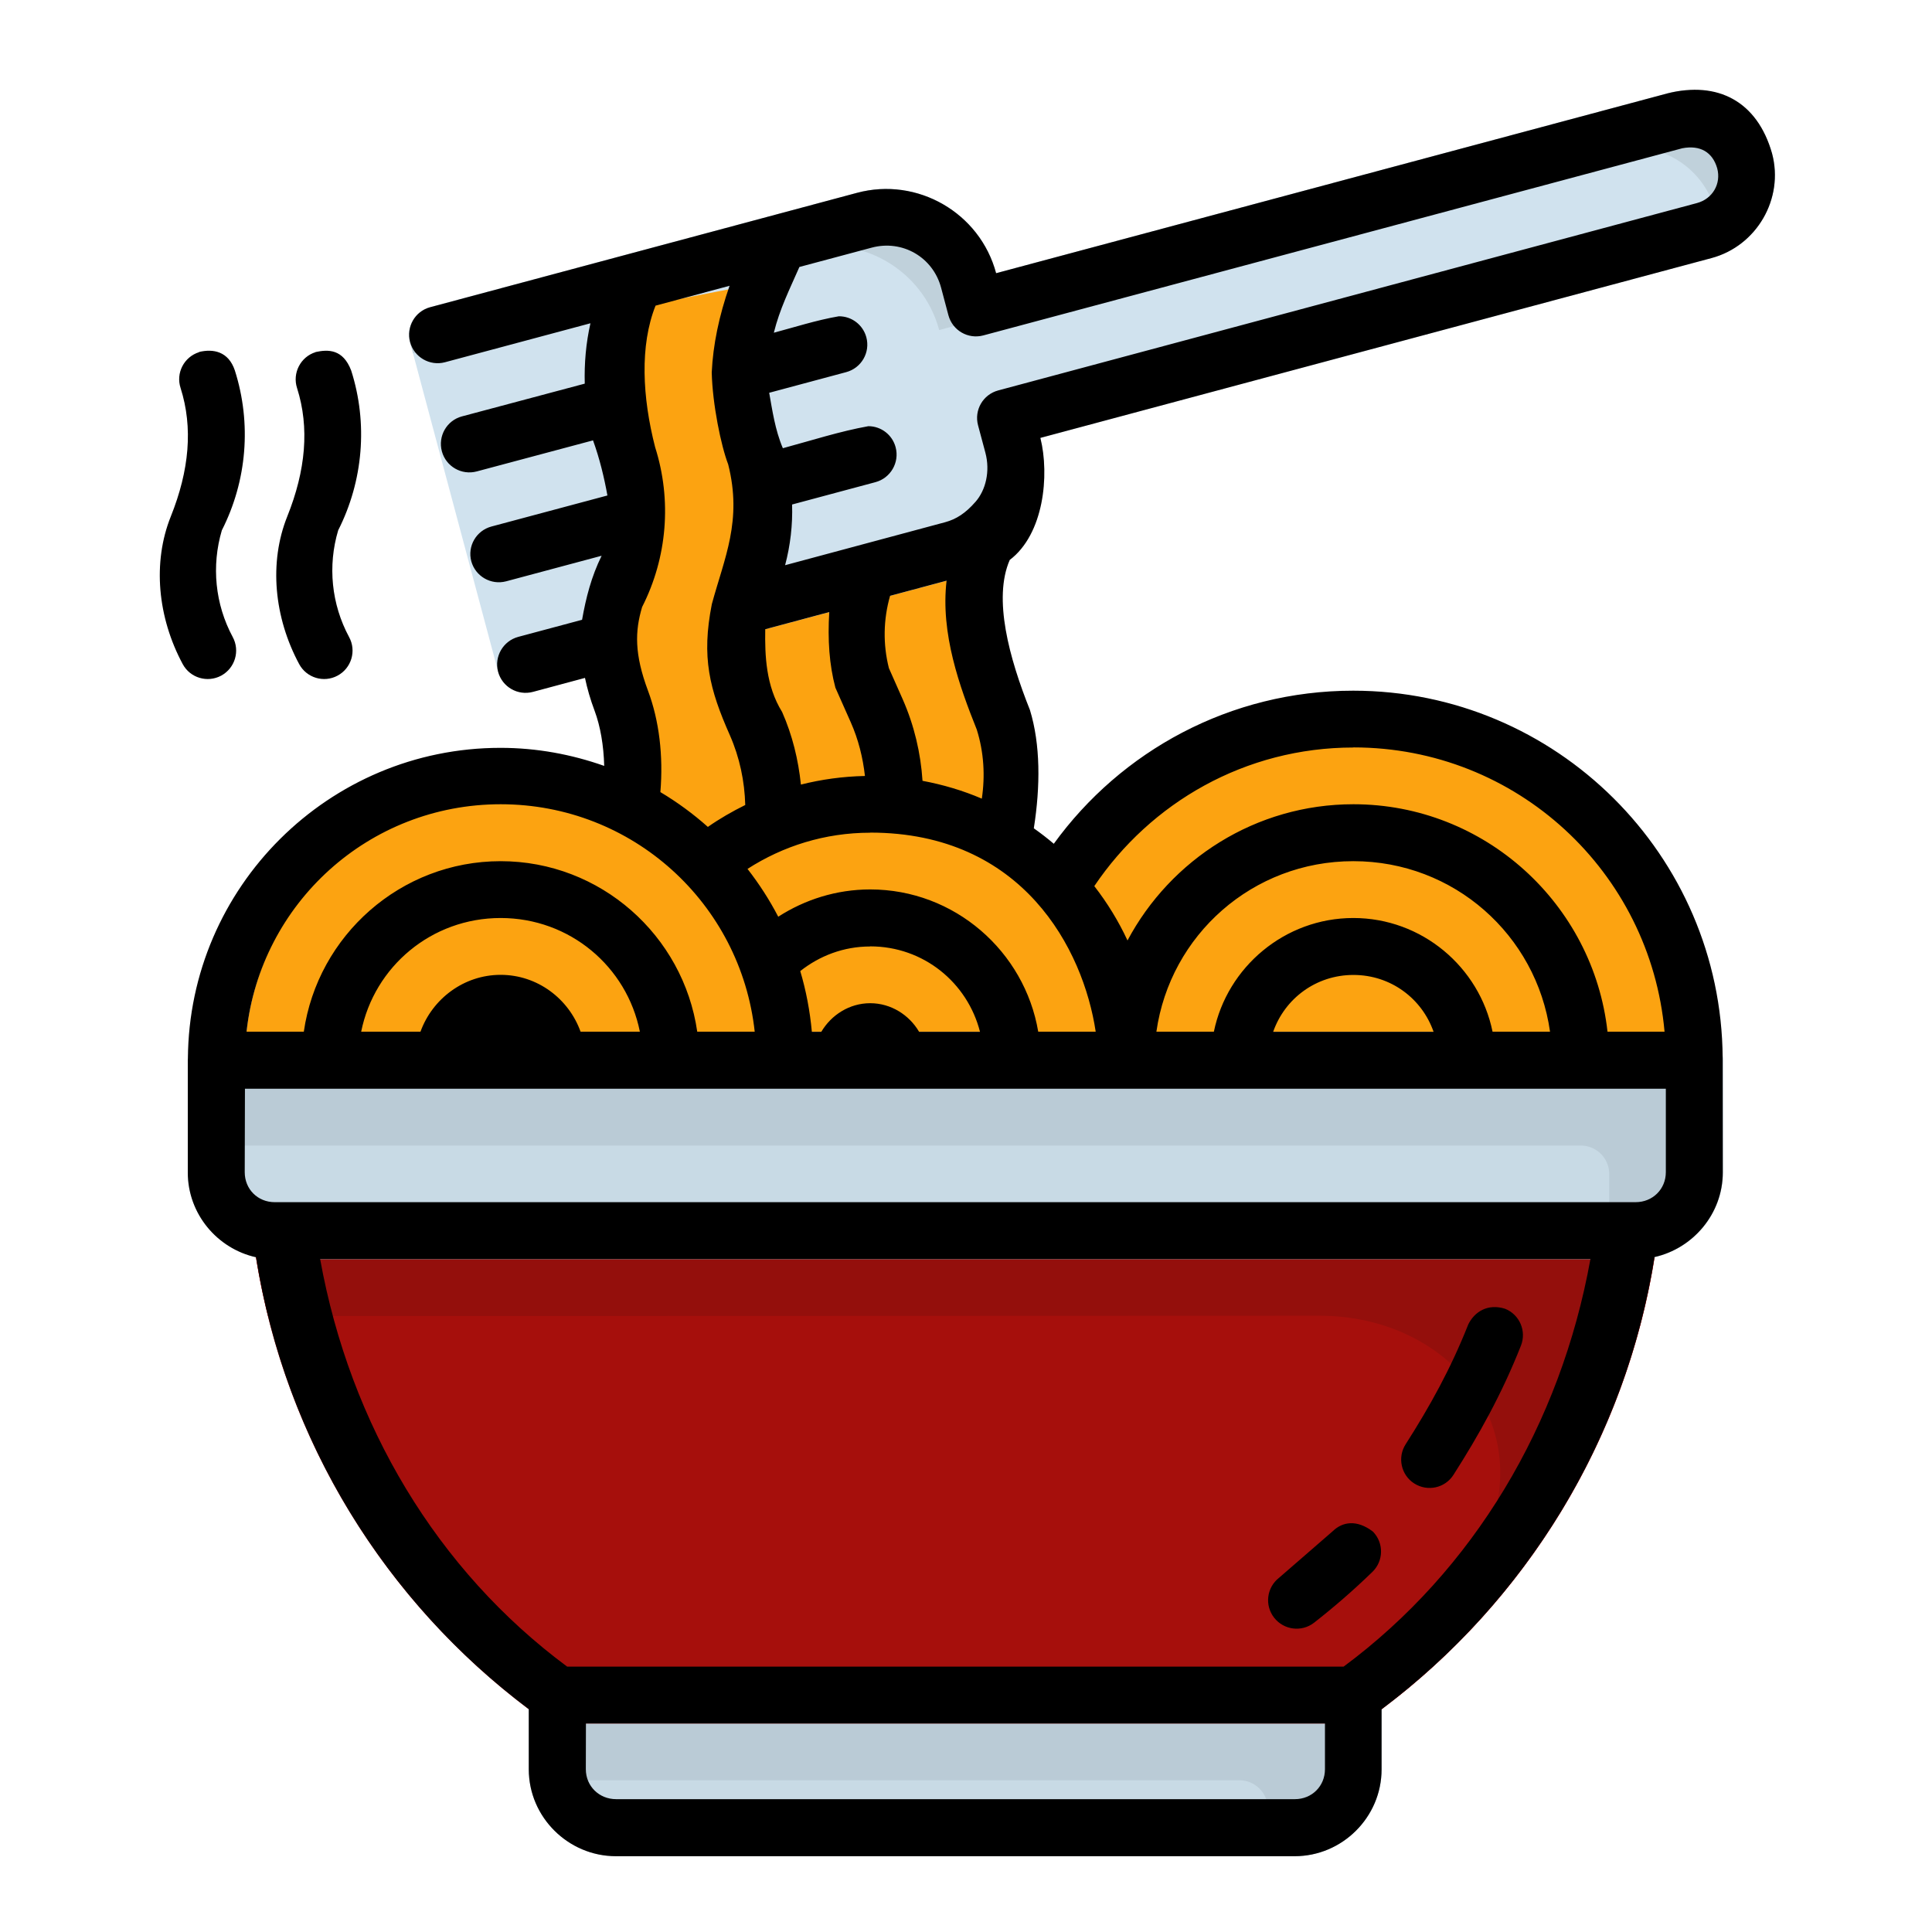 <?xml version="1.0" encoding="UTF-8" standalone="no"?>
<svg
   xmlns:dc="http://purl.org/dc/elements/1.1/"
   xmlns:cc="http://creativecommons.org/ns#"
   xmlns:rdf="http://www.w3.org/1999/02/22-rdf-syntax-ns#"
   xmlns:svg="http://www.w3.org/2000/svg"
   xmlns="http://www.w3.org/2000/svg"
   xmlns:sodipodi="http://sodipodi.sourceforge.net/DTD/sodipodi-0.dtd"
   xmlns:inkscape="http://www.inkscape.org/namespaces/inkscape"
   inkscape:export-ydpi="576"
   inkscape:export-xdpi="576"
   inkscape:export-filename="E:\Filedline\5 - Noodles.png"
   width="64pt"
   height="64pt"
   viewBox="0 0 22.578 22.578"
   version="1.1"
   id="svg831"
   inkscape:version="1.0 (4035a4fb49, 2020-05-01)"
   sodipodi:docname="EXPORT 64px.svg">
  <defs
     id="defs825">
    <pattern
       id="EMFhbasepattern"
       patternUnits="userSpaceOnUse"
       width="6"
       height="6"
       x="0"
       y="0" />
    <pattern
       id="EMFhbasepattern-9"
       patternUnits="userSpaceOnUse"
       width="6"
       height="6"
       x="0"
       y="0" />
    <pattern
       id="EMFhbasepattern-0"
       patternUnits="userSpaceOnUse"
       width="6"
       height="6"
       x="0"
       y="0" />
    <pattern
       id="EMFhbasepattern-7"
       patternUnits="userSpaceOnUse"
       width="6"
       height="6"
       x="0"
       y="0" />
    <pattern
       id="EMFhbasepattern-2"
       patternUnits="userSpaceOnUse"
       width="6"
       height="6"
       x="0"
       y="0" />
    <pattern
       id="EMFhbasepattern-98"
       patternUnits="userSpaceOnUse"
       width="6"
       height="6"
       x="0"
       y="0" />
    <pattern
       id="EMFhbasepattern-6"
       patternUnits="userSpaceOnUse"
       width="6"
       height="6"
       x="0"
       y="0" />
    <pattern
       id="EMFhbasepattern-01"
       patternUnits="userSpaceOnUse"
       width="6"
       height="6"
       x="0"
       y="0" />
    <pattern
       id="EMFhbasepattern-07"
       patternUnits="userSpaceOnUse"
       width="6"
       height="6"
       x="0"
       y="0" />
    <pattern
       id="EMFhbasepattern-8"
       patternUnits="userSpaceOnUse"
       width="6"
       height="6"
       x="0"
       y="0" />
    <pattern
       id="EMFhbasepattern-4"
       patternUnits="userSpaceOnUse"
       width="6"
       height="6"
       x="0"
       y="0" />
    <pattern
       id="EMFhbasepattern-40"
       patternUnits="userSpaceOnUse"
       width="6"
       height="6"
       x="0"
       y="0" />
    <pattern
       id="EMFhbasepattern-08"
       patternUnits="userSpaceOnUse"
       width="6"
       height="6"
       x="0"
       y="0" />
    <pattern
       id="EMFhbasepattern-04"
       patternUnits="userSpaceOnUse"
       width="6"
       height="6"
       x="0"
       y="0" />
    <pattern
       id="EMFhbasepattern-014"
       patternUnits="userSpaceOnUse"
       width="6"
       height="6"
       x="0"
       y="0" />
    <pattern
       id="EMFhbasepattern-27"
       patternUnits="userSpaceOnUse"
       width="6"
       height="6"
       x="0"
       y="0" />
    <pattern
       id="EMFhbasepattern-09"
       patternUnits="userSpaceOnUse"
       width="6"
       height="6"
       x="0"
       y="0" />
    <pattern
       id="EMFhbasepattern-5"
       patternUnits="userSpaceOnUse"
       width="6"
       height="6"
       x="0"
       y="0" />
    <pattern
       id="EMFhbasepattern-018"
       patternUnits="userSpaceOnUse"
       width="6"
       height="6"
       x="0"
       y="0" />
  </defs>
  <sodipodi:namedview
     id="base"
     pagecolor="#ffffff"
     bordercolor="#666666"
     borderopacity="1.0"
     inkscape:pageopacity="0.0"
     inkscape:pageshadow="2"
     inkscape:zoom="3.3909162"
     inkscape:cx="9.805947"
     inkscape:cy="23.142722"
     inkscape:document-units="pt"
     inkscape:current-layer="g1692"
     showgrid="false"
     units="pt"
     inkscape:window-width="1366"
     inkscape:window-height="715"
     inkscape:window-x="-8"
     inkscape:window-y="-8"
     inkscape:window-maximized="1"
     inkscape:pagecheckerboard="true"
     inkscape:showpageshadow="false"
     inkscape:object-paths="true"
     inkscape:snap-intersection-paths="true"
     inkscape:snap-smooth-nodes="true"
     inkscape:snap-midpoints="true"
     showguides="true"
     inkscape:snap-bbox="true"
     inkscape:bbox-nodes="true"
     inkscape:snap-nodes="false"
     inkscape:snap-global="true"
     inkscape:document-rotation="0">
    <inkscape:grid
       type="xygrid"
       id="grid1378" />
    <sodipodi:guide
       position="0.97,21.608"
       orientation="78,0"
       id="guide1380"
       inkscape:locked="false" />
    <sodipodi:guide
       position="0.97,0.97"
       orientation="0,78"
       id="guide1382"
       inkscape:locked="false" />
    <sodipodi:guide
       position="21.608,0.97"
       orientation="-78,0"
       id="guide1384"
       inkscape:locked="false" />
    <sodipodi:guide
       position="21.608,21.608"
       orientation="0,-78"
       id="guide1386"
       inkscape:locked="false" />
  </sodipodi:namedview>
  <g
     inkscape:label="Icon"
     inkscape:groupmode="layer"
     id="layer1"
     transform="translate(0,-274.422)">
    <g
       transform="matrix(1.258,0,0,1.258,0.639,-77.233)"
       style="display:inline"
       id="g1692">
      <g
         transform="matrix(0.998,0,0,0.998,-60.859,31.062)"
         style="display:inline"
         id="g1044">
        <path
           sodipodi:nodetypes="cccccc"
           id="path1639"
           d="m 69.537,254.203 c -0.377,0.69 -0.019,1.129 0.108,1.473 0.128,0.344 0.094,0.62 0.024,0.882 l -2.026,0.273 -0.307,-2.074 z"
           style="color:#000000;font-style:normal;font-variant:normal;font-weight:normal;font-stretch:normal;font-size:medium;line-height:normal;font-family:sans-serif;font-variant-ligatures:normal;font-variant-position:normal;font-variant-caps:normal;font-variant-numeric:normal;font-variant-alternates:normal;font-variant-east-asian:normal;font-feature-settings:normal;font-variation-settings:normal;text-indent:0;text-align:start;text-decoration:none;text-decoration-line:none;text-decoration-style:solid;text-decoration-color:#000000;letter-spacing:normal;word-spacing:normal;text-transform:none;writing-mode:lr-tb;direction:ltr;text-orientation:mixed;dominant-baseline:auto;baseline-shift:baseline;text-anchor:start;white-space:normal;shape-padding:0;shape-margin:0;inline-size:0;clip-rule:nonzero;display:inline;overflow:visible;visibility:visible;isolation:auto;mix-blend-mode:normal;color-interpolation:sRGB;color-interpolation-filters:linearRGB;solid-color:#000000;solid-opacity:1;vector-effect:none;fill:#fca311;fill-opacity:1;fill-rule:nonzero;stroke:none;stroke-width:0.529;stroke-linecap:round;stroke-linejoin:round;stroke-miterlimit:4;stroke-dasharray:none;stroke-dashoffset:0;stroke-opacity:1;color-rendering:auto;image-rendering:auto;shape-rendering:auto;text-rendering:auto;enable-background:accumulate;stop-color:#000000" />
        <path
           sodipodi:nodetypes="scccscs"
           id="path1613"
           d="m 73.067,255.781 c 1.384,0 2.899,1.357 3.031,2.833 l -5.52,0.617 -0.123,-2.028 c 0.512,-0.835 1.845,-1.422 2.611,-1.422 h -2e-6 z"
           style="color:#000000;font-style:normal;font-variant:normal;font-weight:normal;font-stretch:normal;font-size:medium;line-height:normal;font-family:sans-serif;font-variant-ligatures:normal;font-variant-position:normal;font-variant-caps:normal;font-variant-numeric:normal;font-variant-alternates:normal;font-variant-east-asian:normal;font-feature-settings:normal;font-variation-settings:normal;text-indent:0;text-align:start;text-decoration:none;text-decoration-line:none;text-decoration-style:solid;text-decoration-color:#000000;letter-spacing:normal;word-spacing:normal;text-transform:none;writing-mode:lr-tb;direction:ltr;text-orientation:mixed;dominant-baseline:auto;baseline-shift:baseline;text-anchor:start;white-space:normal;shape-padding:0;shape-margin:0;inline-size:0;clip-rule:nonzero;display:inline;overflow:visible;visibility:visible;isolation:auto;mix-blend-mode:normal;color-interpolation:sRGB;color-interpolation-filters:linearRGB;solid-color:#000000;solid-opacity:1;vector-effect:none;fill:#fca311;fill-opacity:1;fill-rule:nonzero;stroke:none;stroke-width:0.529;stroke-linecap:round;stroke-linejoin:round;stroke-miterlimit:4;stroke-dasharray:none;stroke-dashoffset:0;stroke-opacity:1;color-rendering:auto;image-rendering:auto;shape-rendering:auto;text-rendering:auto;enable-background:accumulate;stop-color:#000000" />
        <path
           id="path1382"
           d="m 65.66,264.484 a 0.265,0.265 0 0 0 -0.266,0.264 v 0.691 c 0,0.444 0.367,0.809 0.811,0.809 h 6.318 c 0.444,0 0.809,-0.365 0.809,-0.809 v -0.691 a 0.265,0.265 0 0 0 -0.264,-0.264 z"
           style="color:#000000;font-style:normal;font-variant:normal;font-weight:normal;font-stretch:normal;font-size:medium;line-height:normal;font-family:sans-serif;font-variant-ligatures:normal;font-variant-position:normal;font-variant-caps:normal;font-variant-numeric:normal;font-variant-alternates:normal;font-variant-east-asian:normal;font-feature-settings:normal;font-variation-settings:normal;text-indent:0;text-align:start;text-decoration:none;text-decoration-line:none;text-decoration-style:solid;text-decoration-color:#000000;letter-spacing:normal;word-spacing:normal;text-transform:none;writing-mode:lr-tb;direction:ltr;text-orientation:mixed;dominant-baseline:auto;baseline-shift:baseline;text-anchor:start;white-space:normal;shape-padding:0;shape-margin:0;inline-size:0;clip-rule:nonzero;display:inline;overflow:visible;visibility:visible;isolation:auto;mix-blend-mode:normal;color-interpolation:sRGB;color-interpolation-filters:linearRGB;solid-color:#000000;solid-opacity:1;vector-effect:none;fill:#c8dae5;fill-opacity:1;fill-rule:nonzero;stroke:none;stroke-width:0.529;stroke-linecap:round;stroke-linejoin:round;stroke-miterlimit:4;stroke-dasharray:none;stroke-dashoffset:0;stroke-opacity:1;color-rendering:auto;image-rendering:auto;shape-rendering:auto;text-rendering:auto;enable-background:accumulate;stop-color:#000000" />
        <path
           sodipodi:nodetypes="ccccccccccsc"
           id="path1692"
           d="m 75.994,249.84 -6.25,1.674 c -0.15,-0.562 -0.733,-0.899 -1.295,-0.748 l -3.975,1.064 c -0.141,0.038 -0.224,0.183 -0.186,0.324 l 0.82,3.066 c 0.038,0.141 0.183,0.225 0.324,0.188 1.324,-0.355 2.648,-0.71 3.973,-1.064 0.562,-0.15 0.9,-0.735 0.75,-1.297 l 6.248,-1.674 c 0.42,-0.113 0.675,-0.552 0.562,-0.973 -0.113,-0.42 -0.552,-0.673 -0.973,-0.561 z"
           style="color:#000000;font-style:normal;font-variant:normal;font-weight:normal;font-stretch:normal;font-size:medium;line-height:normal;font-family:sans-serif;font-variant-ligatures:normal;font-variant-position:normal;font-variant-caps:normal;font-variant-numeric:normal;font-variant-alternates:normal;font-variant-east-asian:normal;font-feature-settings:normal;font-variation-settings:normal;text-indent:0;text-align:start;text-decoration:none;text-decoration-line:none;text-decoration-style:solid;text-decoration-color:#000000;letter-spacing:normal;word-spacing:normal;text-transform:none;writing-mode:lr-tb;direction:ltr;text-orientation:mixed;dominant-baseline:auto;baseline-shift:baseline;text-anchor:start;white-space:normal;shape-padding:0;shape-margin:0;inline-size:0;clip-rule:nonzero;display:inline;overflow:visible;visibility:visible;isolation:auto;mix-blend-mode:normal;color-interpolation:sRGB;color-interpolation-filters:linearRGB;solid-color:#000000;solid-opacity:1;vector-effect:none;fill:#d0e2ee;fill-opacity:1;fill-rule:nonzero;stroke:none;stroke-width:0.529;stroke-linecap:round;stroke-linejoin:round;stroke-miterlimit:4;stroke-dasharray:none;stroke-dashoffset:0;stroke-opacity:1;color-rendering:auto;image-rendering:auto;shape-rendering:auto;text-rendering:auto;enable-background:accumulate;stop-color:#000000" />
        <path
           sodipodi:nodetypes="ccccccccccscscc"
           d="m 76.152,249.814 c -0.052,0.003 -0.105,0.012 -0.158,0.026 l -6.25,1.674 c -0.15,-0.562 -0.733,-0.899 -1.295,-0.748 l -3.974,1.065 c -0.141,0.038 -0.224,0.183 -0.186,0.324 l 0.028,0.105 3.602,-0.965 c 0.562,-0.15 1.145,0.187 1.295,0.748 l 6.25,-1.674 c 0.42,-0.113 0.86,0.14 0.973,0.56 0.04,0.148 0.031,0.297 -0.011,0.435 0.406,-0.123 0.651,-0.551 0.54,-0.964 -0.099,-0.368 -0.448,-0.607 -0.815,-0.586 z"
           style="color:#000000;font-style:normal;font-variant:normal;font-weight:normal;font-stretch:normal;font-size:medium;line-height:normal;font-family:sans-serif;font-variant-ligatures:normal;font-variant-position:normal;font-variant-caps:normal;font-variant-numeric:normal;font-variant-alternates:normal;font-variant-east-asian:normal;font-feature-settings:normal;font-variation-settings:normal;text-indent:0;text-align:start;text-decoration:none;text-decoration-line:none;text-decoration-style:solid;text-decoration-color:#000000;letter-spacing:normal;word-spacing:normal;text-transform:none;writing-mode:lr-tb;direction:ltr;text-orientation:mixed;dominant-baseline:auto;baseline-shift:baseline;text-anchor:start;white-space:normal;shape-padding:0;shape-margin:0;inline-size:0;clip-rule:nonzero;display:inline;overflow:visible;visibility:visible;isolation:auto;mix-blend-mode:normal;color-interpolation:sRGB;color-interpolation-filters:linearRGB;solid-color:#000000;solid-opacity:1;vector-effect:none;fill:#c0d1db;fill-opacity:1;fill-rule:nonzero;stroke:none;stroke-width:0.529;stroke-linecap:round;stroke-linejoin:round;stroke-miterlimit:4;stroke-dasharray:none;stroke-dashoffset:0;stroke-opacity:1;color-rendering:auto;image-rendering:auto;shape-rendering:auto;text-rendering:auto;enable-background:accumulate;stop-color:#000000"
           id="path1710" />
        <path
           sodipodi:nodetypes="cccccccscccc"
           id="path1658"
           d="m 67.455,251.625 c -0.22,0.54 -0.245,1.143 -0.081,1.589 0.163,0.447 0.129,0.845 -0.022,1.202 -0.195,0.557 -0.134,0.907 0.084,1.398 0.095,0.216 0.119,0.449 0.121,0.68 l -1.038,0.447 0.019,-0.642 c 0.03,-0.177 -0.008,-0.571 -0.13,-0.899 -0.132,-0.353 -0.123,-0.567 0.028,-0.893 0.151,-0.326 0.199,-0.872 0.032,-1.343 -0.167,-0.471 -0.148,-0.935 0.024,-1.351 z"
           style="color:#000000;font-style:normal;font-variant:normal;font-weight:normal;font-stretch:normal;font-size:medium;line-height:normal;font-family:sans-serif;font-variant-ligatures:normal;font-variant-position:normal;font-variant-caps:normal;font-variant-numeric:normal;font-variant-alternates:normal;font-variant-east-asian:normal;font-feature-settings:normal;font-variation-settings:normal;text-indent:0;text-align:start;text-decoration:none;text-decoration-line:none;text-decoration-style:solid;text-decoration-color:#000000;letter-spacing:normal;word-spacing:normal;text-transform:none;writing-mode:lr-tb;direction:ltr;text-orientation:mixed;dominant-baseline:auto;baseline-shift:baseline;text-anchor:start;white-space:normal;shape-padding:0;shape-margin:0;inline-size:0;clip-rule:nonzero;display:inline;overflow:visible;visibility:visible;isolation:auto;mix-blend-mode:normal;color-interpolation:sRGB;color-interpolation-filters:linearRGB;solid-color:#000000;solid-opacity:1;vector-effect:none;fill:#fca311;fill-opacity:1;fill-rule:nonzero;stroke:none;stroke-width:0.529;stroke-linecap:round;stroke-linejoin:round;stroke-miterlimit:4;stroke-dasharray:none;stroke-dashoffset:0;stroke-opacity:1;color-rendering:auto;image-rendering:auto;shape-rendering:auto;text-rendering:auto;enable-background:accumulate;stop-color:#000000" />
        <path
           d="m 65.66,264.484 a 0.265,0.265 0 0 0 -0.266,0.264 v 0.691 c 0,0.035 0.006,0.069 0.01,0.103 h 6.605 a 0.265,0.265 0 0 1 0.264,0.264 v 0.441 h 0.25 c 0.444,0 0.809,-0.364 0.809,-0.808 v -0.691 a 0.265,0.265 0 0 0 -0.264,-0.264 z"
           style="color:#000000;font-style:normal;font-variant:normal;font-weight:normal;font-stretch:normal;font-size:medium;line-height:normal;font-family:sans-serif;font-variant-ligatures:normal;font-variant-position:normal;font-variant-caps:normal;font-variant-numeric:normal;font-variant-alternates:normal;font-variant-east-asian:normal;font-feature-settings:normal;font-variation-settings:normal;text-indent:0;text-align:start;text-decoration:none;text-decoration-line:none;text-decoration-style:solid;text-decoration-color:#000000;letter-spacing:normal;word-spacing:normal;text-transform:none;writing-mode:lr-tb;direction:ltr;text-orientation:mixed;dominant-baseline:auto;baseline-shift:baseline;text-anchor:start;white-space:normal;shape-padding:0;shape-margin:0;inline-size:0;clip-rule:nonzero;display:inline;overflow:visible;visibility:visible;isolation:auto;mix-blend-mode:normal;color-interpolation:sRGB;color-interpolation-filters:linearRGB;solid-color:#000000;solid-opacity:1;vector-effect:none;fill:#bacbd6;fill-opacity:1;fill-rule:nonzero;stroke:none;stroke-width:0.529;stroke-linecap:round;stroke-linejoin:round;stroke-miterlimit:4;stroke-dasharray:none;stroke-dashoffset:0;stroke-opacity:1;color-rendering:auto;image-rendering:auto;shape-rendering:auto;text-rendering:auto;enable-background:accumulate;stop-color:#000000"
           id="path1747" />
        <path
           id="path1417"
           d="m 63.086,260.162 a 0.265,0.265 0 0 0 -0.262,0.297 c 0.232,1.855 1.237,3.465 2.682,4.504 a 0.265,0.265 0 0 0 0.154,0.051 h 7.408 a 0.265,0.265 0 0 0 0.154,-0.051 c 1.445,-1.039 2.449,-2.649 2.682,-4.504 a 0.265,0.265 0 0 0 -0.264,-0.297 z"
           style="color:#000000;font-style:normal;font-variant:normal;font-weight:normal;font-stretch:normal;font-size:medium;line-height:normal;font-family:sans-serif;font-variant-ligatures:normal;font-variant-position:normal;font-variant-caps:normal;font-variant-numeric:normal;font-variant-alternates:normal;font-variant-east-asian:normal;font-feature-settings:normal;font-variation-settings:normal;text-indent:0;text-align:start;text-decoration:none;text-decoration-line:none;text-decoration-style:solid;text-decoration-color:#000000;letter-spacing:normal;word-spacing:normal;text-transform:none;writing-mode:lr-tb;direction:ltr;text-orientation:mixed;dominant-baseline:auto;baseline-shift:baseline;text-anchor:start;white-space:normal;shape-padding:0;shape-margin:0;inline-size:0;clip-rule:nonzero;display:inline;overflow:visible;visibility:visible;isolation:auto;mix-blend-mode:normal;color-interpolation:sRGB;color-interpolation-filters:linearRGB;solid-color:#000000;solid-opacity:1;vector-effect:none;fill:#a60f0c;fill-opacity:1;fill-rule:nonzero;stroke:none;stroke-width:0.529;stroke-linecap:round;stroke-linejoin:round;stroke-miterlimit:4;stroke-dasharray:none;stroke-dashoffset:0;stroke-opacity:1;color-rendering:auto;image-rendering:auto;shape-rendering:auto;text-rendering:auto;enable-background:accumulate;stop-color:#000000" />
        <path
           sodipodi:nodetypes="ccccc"
           id="path1582"
           d="m 68.681,256.588 c 1.045,0.053 1.887,0.999 1.994,2.03 l -3.487,0.593 0.114,-2.202 c 0.446,-0.335 0.898,-0.42 1.378,-0.421 z"
           style="color:#000000;font-style:normal;font-variant:normal;font-weight:normal;font-stretch:normal;font-size:medium;line-height:normal;font-family:sans-serif;font-variant-ligatures:normal;font-variant-position:normal;font-variant-caps:normal;font-variant-numeric:normal;font-variant-alternates:normal;font-variant-east-asian:normal;font-feature-settings:normal;font-variation-settings:normal;text-indent:0;text-align:start;text-decoration:none;text-decoration-line:none;text-decoration-style:solid;text-decoration-color:#000000;letter-spacing:normal;word-spacing:normal;text-transform:none;writing-mode:lr-tb;direction:ltr;text-orientation:mixed;dominant-baseline:auto;baseline-shift:baseline;text-anchor:start;white-space:normal;shape-padding:0;shape-margin:0;inline-size:0;clip-rule:nonzero;display:inline;overflow:visible;visibility:visible;isolation:auto;mix-blend-mode:normal;color-interpolation:sRGB;color-interpolation-filters:linearRGB;solid-color:#000000;solid-opacity:1;vector-effect:none;fill:#fca311;fill-opacity:1;fill-rule:nonzero;stroke:none;stroke-width:0.529;stroke-linecap:round;stroke-linejoin:round;stroke-miterlimit:4;stroke-dasharray:none;stroke-dashoffset:0;stroke-opacity:1;color-rendering:auto;image-rendering:auto;shape-rendering:auto;text-rendering:auto;enable-background:accumulate;stop-color:#000000" />
        <path
           sodipodi:nodetypes="cccccccc"
           d="m 63.086,260.162 c -0.159,3.6e-4 -0.282,0.14 -0.262,0.297 0.032,0.259 0.081,0.513 0.143,0.761 2.999,0.002 6.71,-0.002 9.787,-0.002 1.155,2.6e-4 1.995,0.951 1.571,2.022 -0.226,0.573 -0.515,1.107 -0.855,1.534 1.311,-1.04 2.215,-2.57 2.434,-4.316 0.02,-0.158 -0.104,-0.298 -0.264,-0.297 z"
           style="color:#000000;font-style:normal;font-variant:normal;font-weight:normal;font-stretch:normal;font-size:medium;line-height:normal;font-family:sans-serif;font-variant-ligatures:normal;font-variant-position:normal;font-variant-caps:normal;font-variant-numeric:normal;font-variant-alternates:normal;font-variant-east-asian:normal;font-feature-settings:normal;font-variation-settings:normal;text-indent:0;text-align:start;text-decoration:none;text-decoration-line:none;text-decoration-style:solid;text-decoration-color:#000000;letter-spacing:normal;word-spacing:normal;text-transform:none;writing-mode:lr-tb;direction:ltr;text-orientation:mixed;dominant-baseline:auto;baseline-shift:baseline;text-anchor:start;white-space:normal;shape-padding:0;shape-margin:0;inline-size:0;clip-rule:nonzero;display:inline;overflow:visible;visibility:visible;isolation:auto;mix-blend-mode:normal;color-interpolation:sRGB;color-interpolation-filters:linearRGB;solid-color:#000000;solid-opacity:1;vector-effect:none;fill:#940f0c;fill-opacity:1;fill-rule:nonzero;stroke:none;stroke-width:0.529;stroke-linecap:round;stroke-linejoin:round;stroke-miterlimit:4;stroke-dasharray:none;stroke-dashoffset:0;stroke-opacity:1;color-rendering:auto;image-rendering:auto;shape-rendering:auto;text-rendering:auto;enable-background:accumulate;stop-color:#000000"
           id="path1732" />
        <path
           sodipodi:nodetypes="cccc"
           style="color:#000000;font-style:normal;font-variant:normal;font-weight:normal;font-stretch:normal;font-size:medium;line-height:normal;font-family:sans-serif;font-variant-ligatures:normal;font-variant-position:normal;font-variant-caps:normal;font-variant-numeric:normal;font-variant-alternates:normal;font-variant-east-asian:normal;font-feature-settings:normal;font-variation-settings:normal;text-indent:0;text-align:start;text-decoration:none;text-decoration-line:none;text-decoration-style:solid;text-decoration-color:#000000;letter-spacing:normal;word-spacing:normal;text-transform:none;writing-mode:lr-tb;direction:ltr;text-orientation:mixed;dominant-baseline:auto;baseline-shift:baseline;text-anchor:start;white-space:normal;shape-padding:0;shape-margin:0;inline-size:0;clip-rule:nonzero;display:inline;overflow:visible;visibility:visible;isolation:auto;mix-blend-mode:normal;color-interpolation:sRGB;color-interpolation-filters:linearRGB;solid-color:#000000;solid-opacity:1;vector-effect:none;fill:#fca311;fill-opacity:1;fill-rule:nonzero;stroke:none;stroke-width:0.529;stroke-linecap:round;stroke-linejoin:round;stroke-miterlimit:4;stroke-dasharray:none;stroke-dashoffset:0;stroke-opacity:1;color-rendering:auto;image-rendering:auto;shape-rendering:auto;text-rendering:auto;enable-background:accumulate;stop-color:#000000"
           d="m 67.495,258.576 h -4.729 c 0.128,-1.154 1.075,-2.175 2.334,-2.204 1.258,-0.03 2.264,1.013 2.396,2.204 z"
           id="path1513" />
        <path
           id="path1433"
           d="m 62.484,258.576 a 0.265,0.265 0 0 0 -0.264,0.264 v 1.043 c 0,0.444 0.365,0.809 0.809,0.809 h 12.668 c 0.444,0 0.811,-0.365 0.811,-0.809 v -1.043 a 0.265,0.265 0 0 0 -0.266,-0.264 z"
           style="color:#000000;font-style:normal;font-variant:normal;font-weight:normal;font-stretch:normal;font-size:medium;line-height:normal;font-family:sans-serif;font-variant-ligatures:normal;font-variant-position:normal;font-variant-caps:normal;font-variant-numeric:normal;font-variant-alternates:normal;font-variant-east-asian:normal;font-feature-settings:normal;font-variation-settings:normal;text-indent:0;text-align:start;text-decoration:none;text-decoration-line:none;text-decoration-style:solid;text-decoration-color:#000000;letter-spacing:normal;word-spacing:normal;text-transform:none;writing-mode:lr-tb;direction:ltr;text-orientation:mixed;dominant-baseline:auto;baseline-shift:baseline;text-anchor:start;white-space:normal;shape-padding:0;shape-margin:0;inline-size:0;clip-rule:nonzero;display:inline;overflow:visible;visibility:visible;isolation:auto;mix-blend-mode:normal;color-interpolation:sRGB;color-interpolation-filters:linearRGB;solid-color:#000000;solid-opacity:1;vector-effect:none;fill:#c8dae5;fill-opacity:1;fill-rule:nonzero;stroke:none;stroke-width:0.529;stroke-linecap:round;stroke-linejoin:round;stroke-miterlimit:4;stroke-dasharray:none;stroke-dashoffset:0;stroke-opacity:1;color-rendering:auto;image-rendering:auto;shape-rendering:auto;text-rendering:auto;enable-background:accumulate;stop-color:#000000" />
        <path
           d="m 62.485,258.576 a 0.265,0.265 0 0 0 -0.264,0.264 v 0.794 h 12.964 a 0.265,0.265 0 0 1 0.266,0.264 v 0.793 h 0.248 c 0.444,0 0.811,-0.365 0.811,-0.809 v -1.043 a 0.265,0.265 0 0 0 -0.266,-0.264 z"
           style="color:#000000;font-style:normal;font-variant:normal;font-weight:normal;font-stretch:normal;font-size:medium;line-height:normal;font-family:sans-serif;font-variant-ligatures:normal;font-variant-position:normal;font-variant-caps:normal;font-variant-numeric:normal;font-variant-alternates:normal;font-variant-east-asian:normal;font-feature-settings:normal;font-variation-settings:normal;text-indent:0;text-align:start;text-decoration:none;text-decoration-line:none;text-decoration-style:solid;text-decoration-color:#000000;letter-spacing:normal;word-spacing:normal;text-transform:none;writing-mode:lr-tb;direction:ltr;text-orientation:mixed;dominant-baseline:auto;baseline-shift:baseline;text-anchor:start;white-space:normal;shape-padding:0;shape-margin:0;inline-size:0;clip-rule:nonzero;display:inline;overflow:visible;visibility:visible;isolation:auto;mix-blend-mode:normal;color-interpolation:sRGB;color-interpolation-filters:linearRGB;solid-color:#000000;solid-opacity:1;vector-effect:none;fill:#bacbd6;fill-opacity:1;fill-rule:nonzero;stroke:none;stroke-width:0.529;stroke-linecap:round;stroke-linejoin:round;stroke-miterlimit:4;stroke-dasharray:none;stroke-dashoffset:0;stroke-opacity:1;color-rendering:auto;image-rendering:auto;shape-rendering:auto;text-rendering:auto;enable-background:accumulate;stop-color:#000000"
           id="path1727" />
        <path
           id="path945"
           style="color:#000000;font-style:normal;font-variant:normal;font-weight:normal;font-stretch:normal;font-size:medium;line-height:normal;font-family:sans-serif;font-variant-ligatures:normal;font-variant-position:normal;font-variant-caps:normal;font-variant-numeric:normal;font-variant-alternates:normal;font-variant-east-asian:normal;font-feature-settings:normal;font-variation-settings:normal;text-indent:0;text-align:start;text-decoration:none;text-decoration-line:none;text-decoration-style:solid;text-decoration-color:#000000;letter-spacing:normal;word-spacing:normal;text-transform:none;writing-mode:lr-tb;direction:ltr;text-orientation:mixed;dominant-baseline:auto;baseline-shift:baseline;text-anchor:start;white-space:normal;shape-padding:0;shape-margin:0;inline-size:0;clip-rule:nonzero;display:inline;overflow:visible;visibility:visible;opacity:1;isolation:auto;mix-blend-mode:normal;color-interpolation:sRGB;color-interpolation-filters:linearRGB;solid-color:#000000;solid-opacity:1;vector-effect:none;fill:#000000;fill-opacity:1;fill-rule:nonzero;stroke:none;stroke-width:0.529;stroke-linecap:round;stroke-linejoin:round;stroke-miterlimit:4;stroke-dasharray:none;stroke-dashoffset:0;stroke-opacity:1;color-rendering:auto;image-rendering:auto;shape-rendering:auto;text-rendering:auto;enable-background:accumulate;stop-color:#000000;stop-opacity:1"
           d="m 76.507,258.816 c -0.013,-1.886 -1.55,-3.416 -3.439,-3.416 -1.146,0 -2.162,0.562 -2.787,1.425 -0.06,-0.051 -0.122,-0.099 -0.186,-0.144 0.062,-0.393 0.062,-0.781 -0.036,-1.101 -0.193,-0.483 -0.345,-1.038 -0.188,-1.397 0.317,-0.24 0.372,-0.787 0.285,-1.136 l 6.248,-1.674 c 0.42,-0.113 0.675,-0.552 0.563,-0.973 -0.137,-0.487 -0.507,-0.677 -0.973,-0.56 l -6.25,1.674 c -0.15,-0.562 -0.733,-0.899 -1.295,-0.748 l -3.974,1.065 c -0.14,0.038 -0.223,0.183 -0.186,0.324 0.038,0.141 0.183,0.225 0.324,0.188 l 1.355,-0.363 c -0.042,0.185 -0.058,0.373 -0.053,0.562 l -1.144,0.305 c -0.141,0.038 -0.224,0.184 -0.186,0.325 0.038,0.141 0.183,0.225 0.325,0.187 l 1.082,-0.289 c 0.062,0.171 0.104,0.347 0.134,0.513 l -1.08,0.289 c -0.141,0.038 -0.225,0.183 -0.187,0.324 0.039,0.14 0.183,0.223 0.324,0.186 l 0.889,-0.238 c -0.096,0.195 -0.146,0.392 -0.182,0.596 l -0.594,0.159 c -0.141,0.038 -0.225,0.183 -0.188,0.324 0.038,0.142 0.183,0.226 0.325,0.188 l 0.484,-0.13 c 0.021,0.099 0.05,0.201 0.09,0.307 0.053,0.142 0.084,0.321 0.089,0.512 -0.303,-0.107 -0.627,-0.168 -0.966,-0.168 -1.598,0 -2.899,1.296 -2.909,2.892 -1.85e-4,0.002 -2.64e-4,0.003 -5.29e-4,0.005 -2.1e-5,0.005 -5.29e-4,0.009 -5.29e-4,0.013 v 1.043 c 0,0.385 0.274,0.709 0.636,0.789 0.272,1.716 1.209,3.207 2.538,4.206 v 0.561 c 0,0.444 0.367,0.808 0.811,0.808 h 6.318 c 0.444,0 0.809,-0.364 0.809,-0.808 v -0.56 c 1.33,-1 2.267,-2.491 2.54,-4.209 0.361,-0.081 0.636,-0.404 0.636,-0.788 z m -8.875,-6.189 c 0.238,-0.064 0.477,-0.128 0.716,-0.192 0.142,-0.038 0.226,-0.183 0.188,-0.325 -0.031,-0.115 -0.136,-0.196 -0.256,-0.195 -0.206,0.035 -0.427,0.106 -0.605,0.153 0.055,-0.221 0.144,-0.398 0.238,-0.612 l 0.673,-0.18 c 0.285,-0.076 0.57,0.088 0.646,0.373 l 0.068,0.256 c 0.038,0.142 0.183,0.226 0.325,0.188 l 6.506,-1.742 c 0.168,-0.032 0.282,0.037 0.325,0.186 0.039,0.144 -0.043,0.285 -0.188,0.324 l -6.504,1.744 c -0.142,0.038 -0.226,0.183 -0.188,0.325 l 0.068,0.254 c 0.047,0.175 0.002,0.351 -0.091,0.457 -0.093,0.107 -0.18,0.163 -0.284,0.191 l -1.489,0.4 c 0.049,-0.185 0.071,-0.375 0.065,-0.565 l 0.776,-0.208 c 0.141,-0.038 0.225,-0.183 0.188,-0.324 -0.03,-0.116 -0.135,-0.197 -0.254,-0.197 -0.263,0.047 -0.533,0.134 -0.796,0.205 -0.073,-0.171 -0.099,-0.36 -0.127,-0.515 z m -0.369,-0.996 c -0.098,0.28 -0.154,0.55 -0.166,0.807 0.007,0.295 0.086,0.681 0.153,0.855 0.133,0.525 -0.035,0.87 -0.152,1.301 -0.098,0.495 -0.023,0.79 0.168,1.221 0.091,0.207 0.137,0.428 0.143,0.649 -0.121,0.06 -0.238,0.127 -0.348,0.204 -0.136,-0.121 -0.284,-0.23 -0.442,-0.324 0.028,-0.338 -0.011,-0.665 -0.115,-0.943 -0.128,-0.343 -0.122,-0.555 -0.055,-0.78 0.234,-0.46 0.278,-0.995 0.121,-1.488 -0.119,-0.463 -0.144,-0.945 0.004,-1.317 z m -4.938,0.618 c -0.14,0.044 -0.218,0.194 -0.172,0.334 0.117,0.368 0.081,0.766 -0.091,1.195 -0.172,0.429 -0.123,0.94 0.111,1.375 0.069,0.128 0.229,0.176 0.358,0.107 0.129,-0.07 0.177,-0.231 0.107,-0.36 -0.164,-0.305 -0.199,-0.661 -0.101,-0.993 0.234,-0.46 0.278,-0.995 0.121,-1.488 -0.06,-0.179 -0.203,-0.203 -0.332,-0.172 z m 1.084,0 c -0.14,0.044 -0.217,0.195 -0.172,0.334 0.117,0.368 0.081,0.766 -0.091,1.195 -0.172,0.429 -0.123,0.94 0.111,1.375 0.069,0.128 0.229,0.176 0.357,0.107 0.129,-0.069 0.178,-0.231 0.107,-0.36 -0.164,-0.305 -0.2,-0.662 -0.101,-0.993 0.233,-0.46 0.278,-0.995 0.121,-1.487 -0.076,-0.2 -0.214,-0.198 -0.332,-0.172 z m 5.874,2.127 c -0.058,0.492 0.122,0.989 0.281,1.386 0.066,0.21 0.079,0.429 0.047,0.643 -0.175,-0.075 -0.36,-0.13 -0.552,-0.166 -0.017,-0.259 -0.077,-0.515 -0.184,-0.758 l -0.129,-0.291 c -0.056,-0.222 -0.052,-0.452 0.011,-0.673 z m -1.092,0.292 c -0.016,0.256 1.4e-4,0.491 0.057,0.704 l 0.143,0.322 c 0.071,0.16 0.113,0.329 0.132,0.5 -0.205,0.004 -0.405,0.032 -0.596,0.08 -0.024,-0.231 -0.079,-0.459 -0.175,-0.676 -0.151,-0.243 -0.161,-0.526 -0.157,-0.77 z m 4.879,1.26 c 1.521,0 2.763,1.16 2.896,2.646 h -0.531 c -0.132,-1.188 -1.142,-2.117 -2.365,-2.117 -0.91,0 -1.702,0.515 -2.103,1.268 -0.084,-0.181 -0.188,-0.35 -0.309,-0.506 0.523,-0.776 1.404,-1.29 2.412,-1.29 z m -7.938,0.529 c 1.229,0 2.235,0.924 2.365,2.117 h -0.535 c -0.129,-0.895 -0.9,-1.587 -1.83,-1.587 -0.93,0 -1.703,0.692 -1.832,1.587 h -0.533 c 0.131,-1.193 1.137,-2.117 2.366,-2.117 z m 3.44,0.264 c 1.422,0 1.984,1.087 2.099,1.853 h -0.535 c -0.127,-0.749 -0.78,-1.324 -1.564,-1.324 -0.315,0 -0.609,0.095 -0.856,0.254 -0.082,-0.158 -0.178,-0.306 -0.286,-0.445 0.329,-0.212 0.72,-0.337 1.142,-0.337 z m 4.498,0.266 c 0.936,0 1.703,0.688 1.83,1.587 h -0.535 c -0.123,-0.602 -0.658,-1.058 -1.296,-1.058 -0.637,0 -1.174,0.456 -1.298,1.058 h -0.535 c 0.128,-0.9 0.896,-1.587 1.832,-1.587 z m -7.938,0.529 c 0.643,0 1.175,0.452 1.296,1.058 h -0.552 c -0.11,-0.306 -0.401,-0.529 -0.744,-0.529 -0.342,-10e-6 -0.635,0.223 -0.746,0.529 h -0.552 c 0.122,-0.606 0.655,-1.058 1.298,-1.058 z m 3.44,0.264 c 0.496,0 0.905,0.337 1.022,0.795 h -0.567 c -0.092,-0.157 -0.262,-0.266 -0.455,-0.266 -0.193,0 -0.362,0.109 -0.455,0.266 h -0.088 c -0.018,-0.195 -0.054,-0.384 -0.108,-0.565 0.18,-0.142 0.403,-0.229 0.651,-0.229 z m 4.498,0.266 c 0.348,0 0.638,0.22 0.746,0.529 h -1.493 c 0.108,-0.309 0.399,-0.529 0.747,-0.529 z m -10.318,1.059 H 75.978 v 0.777 c 0,0.158 -0.123,0.279 -0.281,0.279 H 63.029 c -0.158,0 -0.279,-0.121 -0.279,-0.279 z m 0.701,1.586 H 75.276 c -0.278,1.542 -1.089,2.897 -2.297,3.793 h -7.228 c -1.209,-0.896 -2.021,-2.25 -2.299,-3.793 z m 10.684,0.613 c -0.163,0.411 -0.356,0.758 -0.58,1.109 -0.08,0.123 -0.044,0.289 0.08,0.367 0.124,0.078 0.287,0.042 0.365,-0.082 0.235,-0.368 0.449,-0.75 0.627,-1.201 0.054,-0.136 -0.012,-0.29 -0.148,-0.344 -0.159,-0.05 -0.285,0.026 -0.344,0.15 z m -1.76,2.354 c -0.115,0.09 -0.135,0.256 -0.045,0.371 0.09,0.115 0.256,0.136 0.371,0.047 0.184,-0.144 0.366,-0.301 0.543,-0.473 0.106,-0.102 0.108,-0.27 0.006,-0.375 -0.151,-0.116 -0.285,-0.092 -0.375,-0.004 z m -6.451,1.355 h 6.879 v 0.426 c 0,0.158 -0.122,0.279 -0.28,0.279 h -6.318 c -0.158,0 -0.282,-0.121 -0.282,-0.279 z"
           sodipodi:nodetypes="cscccccccccccccccccccccccccccccscsccssccsssscccccccccccccccccccccccccccccccccccscccccccccccccccccccccccccccccccccccccscccccsscccccscccccccscccccsscccccssccccccssccsccscsscccccccccccccccccccccccsscssss" />
      </g>
    </g>
  </g>
</svg>
